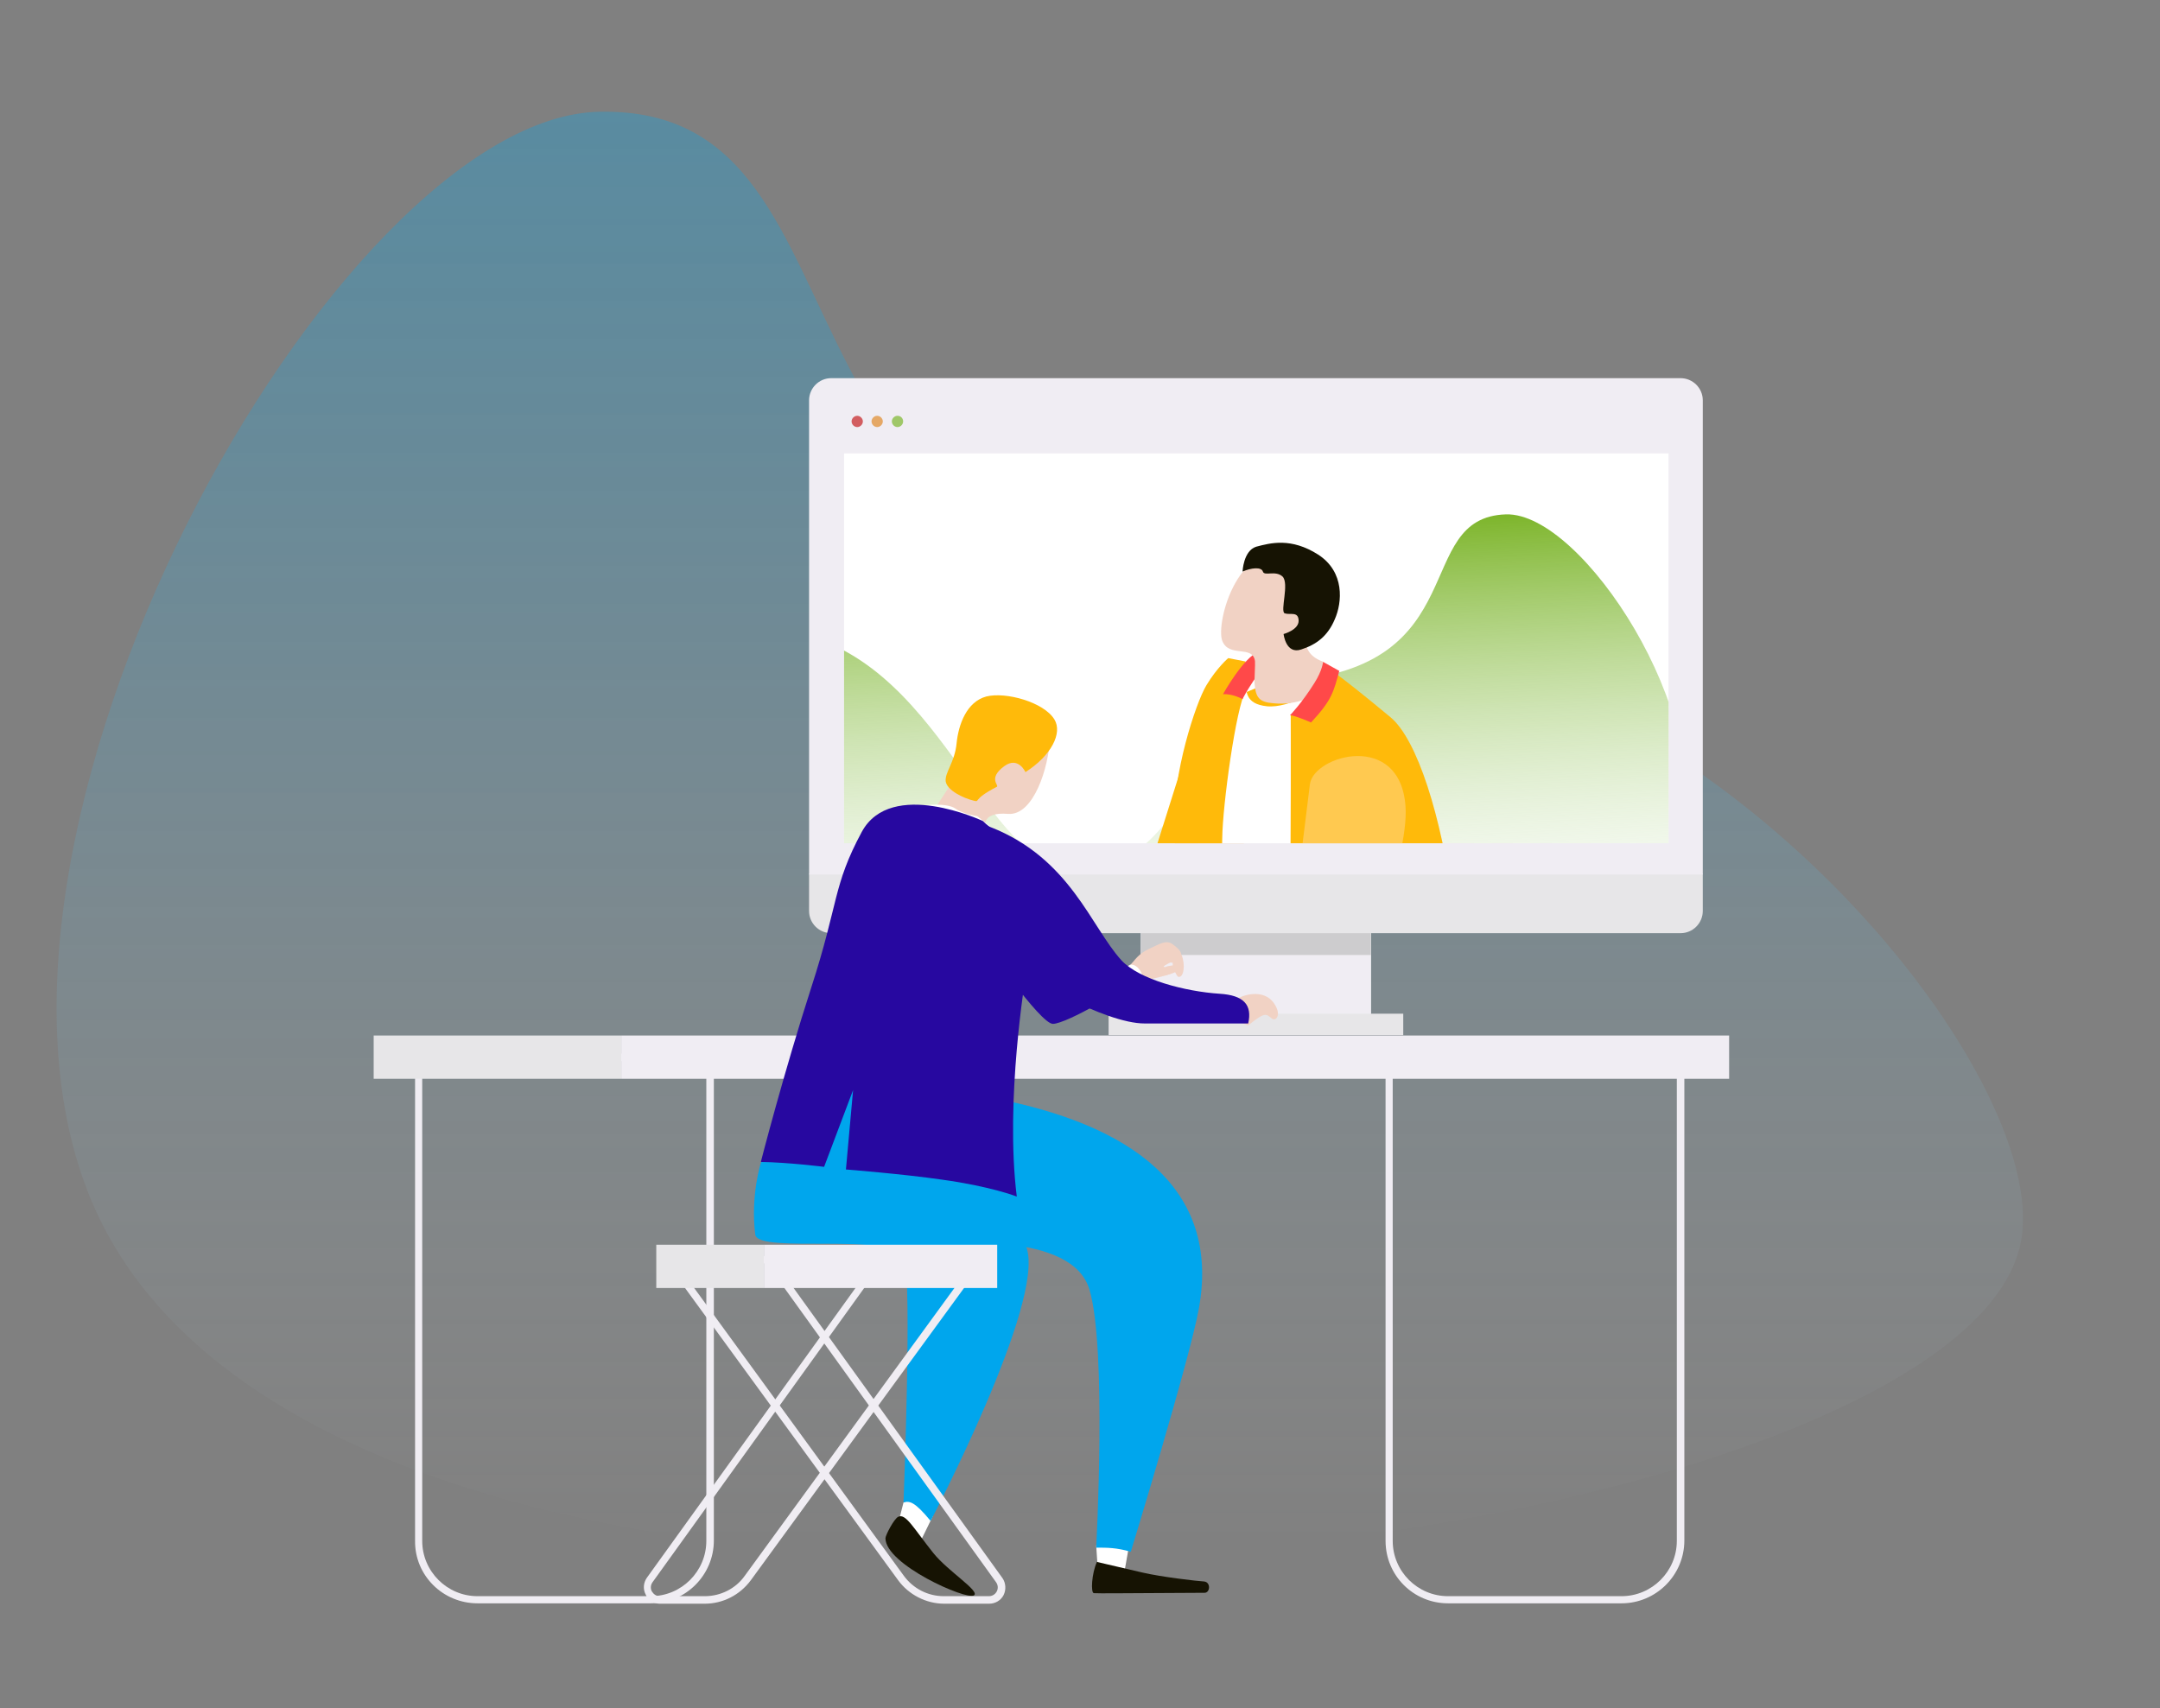 <?xml version="1.0" encoding="utf-8"?>
<!-- Generator: Adobe Illustrator 22.1.0, SVG Export Plug-In . SVG Version: 6.00 Build 0)  -->
<svg version="1.1" id="_x2014_ÎÓÈ_x5F_1" xmlns="http://www.w3.org/2000/svg" xmlns:xlink="http://www.w3.org/1999/xlink"
	 x="0px" y="0px" viewBox="0 0 574 454" style="enable-background:new 0 0 574 454;" xml:space="preserve">
<rect x="0" y="0" width="574" height="454" fill="#808080" stroke="none"/>
<style type="text/css">
	.st0{opacity:0.3;fill:url(#SVGID_1_);enable-background:new    ;}
	.st1{fill:#FFFFFF;}
	.st2{fill:#F0EDF3;}
	.st3{fill:#CDCCCE;}
	.st4{fill:#E7E6E8;}
	.st5{fill:#D25D60;}
	.st6{fill:#E5A866;}
	.st7{fill:#9FC768;}
	.st8{clip-path:url(#SVGID_3_);}
	.st9{fill:url(#SVGID_4_);}
	.st10{fill:#F1D2C4;}
	.st11{fill:#F6511D;}
	.st12{fill:#FFBA0A;}
	.st13{fill:#FF4949;}
	.st14{fill:#161303;}
	.st15{fill:#FFC950;}
	.st16{fill:#2708A0;}
	.st17{fill:#00A6ED;}
</style>
<linearGradient id="SVGID_1_" gradientUnits="userSpaceOnUse" x1="306.988" y1="60.607" x2="306.988" y2="-324.314" gradientTransform="matrix(1 0 0 1 -30.674 354)">
	<stop  offset="0" style="stop-color:#FFFFFF;stop-opacity:0"/>
	<stop  offset="2.168840e-02" style="stop-color:#F6FCFE;stop-opacity:2.168840e-02"/>
	<stop  offset="0.183" style="stop-color:#B6E5FA;stop-opacity:0.183"/>
	<stop  offset="0.342" style="stop-color:#7ED2F6;stop-opacity:0.342"/>
	<stop  offset="0.494" style="stop-color:#51C2F3;stop-opacity:0.494"/>
	<stop  offset="0.64" style="stop-color:#2EB6F0;stop-opacity:0.64"/>
	<stop  offset="0.776" style="stop-color:#15ADEE;stop-opacity:0.776"/>
	<stop  offset="0.9" style="stop-color:#05A8ED;stop-opacity:0.9"/>
	<stop  offset="1" style="stop-color:#00A6ED"/>
</linearGradient>
<path class="st0" d="M25.3,321.4c-44.2-98,64.5-290.4,134-291.7c80.9-1.6,31.6,136.7,193.9,139.9c99.3,2,192.7,115.6,183.8,160.6
	C520,416.2,92.4,470.1,25.3,321.4z"/>
<g>
	<g>
		<rect x="303.2" y="244.9" class="st1" width="61.1" height="28.5"/>
	</g>
	<rect x="303.2" y="244.9" class="st2" width="61.1" height="28.5"/>
	<g>
		<polygon class="st3" points="303.2,253.8 364.3,253.8 364.3,247 360.9,244 306.6,244 303.2,247 		"/>
	</g>
	<g>
		<rect x="294.6" y="269.4" class="st4" width="78.3" height="5.7"/>
	</g>
	<g>
		<path class="st4" d="M215,232.2v9.9c0,3.3,2.7,5.9,5.9,5.9h225.7c3.3,0,5.9-2.7,5.9-5.9v-9.9H215z"/>
	</g>
	<g>
		<path class="st2" d="M446.6,100.5H220.9c-3.3,0-5.9,2.7-5.9,5.9v126h237.5v-126C452.5,103.1,449.8,100.5,446.6,100.5z"/>
	</g>
	<g>
		<polygon class="st2" points="223.9,153.9 223.9,109.2 443.6,109.2 443.6,136.7 		"/>
	</g>
	<g>
		<rect x="223.9" y="109.2" class="st2" width="219.8" height="5.6"/>
	</g>
	<g>
		<path class="st5" d="M229.3,112c0,0.8-0.7,1.5-1.5,1.5s-1.5-0.7-1.5-1.5s0.7-1.5,1.5-1.5S229.3,111.2,229.3,112z"/>
	</g>
	<g>
		<path class="st6" d="M234.6,112c0,0.8-0.7,1.5-1.5,1.5s-1.5-0.7-1.5-1.5s0.7-1.5,1.5-1.5S234.6,111.2,234.6,112z"/>
	</g>
	<g>
		<path class="st7" d="M240,112c0,0.8-0.7,1.5-1.5,1.5s-1.5-0.7-1.5-1.5s0.7-1.5,1.5-1.5C239.4,110.5,240,111.2,240,112z"/>
	</g>
	<rect x="224.3" y="120.5" class="st1" width="219.1" height="103.6"/>
	<g>
		<g>
			<defs>
				<rect id="SVGID_2_" x="224.3" y="120.5" width="219.1" height="103.6"/>
			</defs>
			<clipPath id="SVGID_3_">
				<use xlink:href="#SVGID_2_"  style="overflow:visible;"/>
			</clipPath>
			<g class="st8">
				
					<linearGradient id="SVGID_4_" gradientUnits="userSpaceOnUse" x1="838.551" y1="-102.13" x2="838.551" y2="-232.694" gradientTransform="matrix(-0.999 4.948876e-02 4.948876e-02 0.999 1142.542 332.9)">
					<stop  offset="0" style="stop-color:#FFFFFF;stop-opacity:0"/>
					<stop  offset="2.168840e-02" style="stop-color:#F6FCFE;stop-opacity:2.168840e-02"/>
					<stop  offset="1" style="stop-color:#7DB52B"/>
				</linearGradient>
				<path class="st9" d="M147.5,236.2c-5.9-21.8,29.6-71.8,59.5-68.7c0.3,0,0.6,0.1,0.9,0.1c42.7,5.6,52.9,64.2,78.8,63.7
					c30.9-0.5,33.6-48.8,55-50.3c50.6-3.5,33.2-43.5,58.5-44.3c20.4-0.6,55.4,53.9,46.1,84.1C425.7,287.7,161.2,286.7,147.5,236.2z"
					/>
				<g>
					<g>
						<polygon class="st1" points="313.4,453.8 313.7,457.8 309,463 304.3,460.3 304.4,458.2 303.8,453.8 						"/>
						<path class="st1" d="M360.4,455.3l0.5,4l-5.1,4.2c0,0-3.6-2-3.9-2.2c-0.3-0.1-2.2-6.5-2.2-6.5L360.4,455.3z"/>
						<path class="st10" d="M300.5,250.8l-9.3,17.6c0,0-9.4,5.9-6.7,12.5c2.7,6.5,9.1,7.5,10.9,6.4c1.8-1,11.7-36,11.7-36
							L300.5,250.8z"/>
						<path class="st11" d="M373.5,268.4c-5.5,49.2-11.6,62.5-17.5,98.3c-3.1,19.3,0.3,46,4.9,88.4c0.4,3.6-13.5,3.4-14.5,0
							c-9.3-32-21.1-73.9-23.3-90c-2.8-20.4-0.7-60.3-0.7-60.3l12.5-44.5L373.5,268.4z"/>
						<path class="st11" d="M318.7,252.6c-20.5,45.1-23.7,80.3-25.9,99.7c-3.2,27.8,4.1,51.7,8.9,101.2c0.3,3.1,12.3,3.1,12.4,0
							c1.1-45.1,1.2-93.1,8.3-110.9c6-15.1,19-36.4,19-36.4l14.7-40.7L318.7,252.6z"/>
						<polygon class="st12" points="318.6,189.2 301.7,242.8 292.2,261.2 306.8,262.4 337.1,213.5 349,176.5 						"/>
						<path class="st1" d="M344.4,279.7c-22.1,0-26.2-7.8-26.2-7.8l0.4-58.5c0,0,5.3-28.4,5.1-28.6c-0.2-0.2,7.7-8,7.5-4.6
							s-0.4,6.9,5.5,7.5s14.5-4.9,14.5-4.9l-2.4,9.2L344.4,279.7z"/>
						<polygon class="st13" points="292.2,261.2 296.6,252.6 311.4,254.9 306.8,262.4 						"/>
						<path class="st12" d="M331.1,183.4c-2.7,4.7-6.2,30.7-6.3,39.3c-0.1,8.6-1.1,30.1-3.3,44.8c-1.1,7.9-17.6,48.9-17.6,48.9
							s-10.5-4.9-10.5-12.1c0-8.8,20.8-34.6,18.7-85c-0.6-13.3,5.6-32.4,8.5-37.2s5.8-7.2,5.8-7.2l4.6,0.9L331.1,183.4z"/>
						<path class="st12" d="M343,190.1c0,0,0.5,123.2-3.7,137.4c0,0,41.1-7,44.4-17.8c11.3-37.5,0.1-107.2-14.2-119.1
							c-13-10.8-16.1-12.7-16.1-12.7l-3.8,11.5L343,190.1z"/>
						<path class="st13" d="M335.6,177.3c-4.6,6.5-5.4,8.5-5.4,8.5s-2.7-1.5-5.2-1.3c0,0,5.4-9.8,9.6-11.4
							C339,171.5,335.6,177.3,335.6,177.3z"/>
						<path class="st10" d="M351.7,175.9c-14-5.1,9.3-22.3-6.6-28.3c-16-6-22.1,18-20.3,22.7c1.8,4.6,8.1,1,8.7,5.4
							c0.1,0.6-0.2,5.4-0.1,6c0.3,3.7,1.2,4.9,5,5.2l0,0c3,0.3,6-0.1,8.9-1.2l4.1-1.6L351.7,175.9z"/>
						<path class="st13" d="M355.9,178.3c-1.5,5.6-2,7.8-7.5,13.7c0,0-4.6-2-5.6-1.9c0,0,3.2-3.3,6.5-8.6c2.1-3.3,2.3-5.6,2.3-5.6
							L355.9,178.3z"/>
						<path class="st13" d="M374.4,279.1l1.1,5.2c0,0-6.6,4.2-25.7,8v-5.7C349.7,286.7,367.6,283.1,374.4,279.1z"/>
						<polygon class="st13" points="304.8,273.5 307.9,279.7 302.5,282.3 300.8,276.6 						"/>
						<path class="st14" d="M330.2,151.9c2.3-1,5-1.3,5.4,0s3.3-0.4,5.2,1.3c1.9,1.8-0.7,9.3,0.6,9.8c1.5,0.5,3.6-0.6,3.7,1.9
							s-4,3.6-4,3.6s0.6,5.5,4.7,4.1c4-1.3,7-3.5,8.9-8c2-4.5,2.7-12.6-4.4-17.2c-7.2-4.6-12.7-3.1-16.5-2.1
							C330.4,146.4,330.2,151.9,330.2,151.9z"/>
						<path class="st10" d="M284.2,280c0.5,5.1,0.5,6.1,2,5.8c1.5-0.3,1.2-9.8,1.2-9.8L284.2,280z"/>
						<path class="st14" d="M305.2,467.4c5.1-0.9,9.5-1.6,9-5.7c-0.1-1.2-0.5-4-0.5-4c-2.1,1.6-9,2-9.3,0.5c0,0-25,8.1-25.7,10.6
							c0,0.1,0,0.9,0,1.1C279.3,472.3,300.2,468.4,305.2,467.4z"/>
						<path class="st14" d="M350.9,473c1.9-0.6,11-5,10.5-9.1c-0.1-1.2-0.6-5.1-0.6-5.1c-1.3,2.9-8.6,2.8-8.9,2.6
							c0,0-12.5,7.6-13.2,10.1c0,0.1,0,0.9,0,1.1C339.3,475.1,346.1,474.8,350.9,473z"/>
					</g>
					<g>
						<path class="st15" d="M340.5,269.7c0,0,5.6-45.3,7.6-61.3c1-7.7,24-14.2,25.4,5.9c1,14.1-12.4,46.5-16.2,55.2
							c-0.7,1.8-12.5,12.2-16.1,16.1l-6.7-6.7L340.5,269.7z"/>
						<path class="st10" d="M305.9,317.5l6.4-8.6c0,0-2.6,0.1-4.1-0.3s-1.9-2.2,0.1-1.9c2.1,0.3,6.8-1.5,6.8-1.5l19.6-26.3l6.7,6.7
							c-8.5,8.2-21.3,19.2-22.9,22C309.9,322.7,305.9,317.5,305.9,317.5z"/>
						<polygon class="st13" points="339.4,271.4 347.5,279.5 340.2,286.7 333.5,279.9 						"/>
					</g>
				</g>
			</g>
		</g>
	</g>
</g>
<g>
	<path class="st2" d="M368.2,409.5V280h79.4v129.4c0,9.2-7.5,16.7-16.7,16.7h-46.1C375.6,426.1,368.2,418.7,368.2,409.5z M370.1,282
		v127.5c0,8.1,6.6,14.7,14.7,14.7h46.1c8.1,0,14.7-6.6,14.7-14.7V282H370.1z"/>
	<path class="st2" d="M110.3,409.5V280h79.4v129.4c0,9.2-7.5,16.7-16.7,16.7h-46.1C117.7,426.1,110.2,418.7,110.3,409.5z M112.2,282
		v127.5c0,8.1,6.6,14.7,14.7,14.7H173c8.1,0,14.7-6.6,14.7-14.7V282H112.2z"/>
	<rect x="99.3" y="275.2" class="st4" width="65.8" height="11.5"/>
	<rect x="165.1" y="275.2" class="st2" width="294.4" height="11.5"/>
</g>
<g>
	<g>
		<g>
			<path class="st16" d="M297.7,256.4l-15.5-0.3l-12-11.1l-8.8,5.3c0,0,15,21.8,18.4,21.8c3.5,0,20.5-9.6,20.7-12.2L297.7,256.4z"/>
			<polygon class="st1" points="244.1,397.3 240.1,399.3 239,403.6 244,410.9 247.9,402.9 			"/>
			<path class="st10" d="M311.7,255.2c-0.3,1.2,0.3,2.6,0.6,3.2c0.6,1.2,0.8,1.4,1.4,1.1c1.1-0.6,1.3-4.3-0.2-6.7
				C313.5,252.8,312.1,253.8,311.7,255.2z"/>
			<polygon class="st1" points="300.4,408.7 291.3,410.7 291.6,415.2 298.6,418.9 			"/>
			<path class="st17" d="M234,279.7L202.2,309c0,0-2.8,8.7-1.5,19.1c0.7,5.3,37.2-0.9,39.6,6.4c2.1,6.5-0.2,64.8-0.2,64.8
				c1.6-0.5,3-0.2,7.2,4.9c0,0,30.5-58.1,25.5-72.6c-3.1-8.9-17.4-0.7-24-21.1L234,279.7z"/>
			<path class="st10" d="M300.1,256.7c1.5-1.4,2.2-3.2,5.6-4.7c2.3-1,4.2-2.4,6-1c3.7,2.7,1.6,3,0.4,4.9l-1.1-0.1
				c0,0-3.5,1.6-0.6,1.1c1.3-0.3,1.7-0.2,1.8,0.8c0.2,1.4-6,2.3-11.7,3.8C300.5,261.5,298.7,258,300.1,256.7z"/>
			<path class="st1" d="M296.1,258.8l4.2-2.4c2.3-0.5,4.7,4.1,2.4,4.8c-2,0.6-3.6,0.9-4.5,1.2L296.1,258.8z"/>
			<path class="st14" d="M235.3,408.8c0,7,21.5,16.5,23.5,15.2c1.8-1.1-6.9-6.4-10.8-11.3c-5.2-6.5-7.3-10.6-9.3-9.6
				C237.6,403.6,235.3,408,235.3,408.8z"/>
			<path class="st17" d="M221.3,292.5c-1.5,16.6,14.3,37.2,14.3,37.2c18.4,0.5,49.3-2.3,53.9,13c4.7,15.6,1.8,68.6,1.8,68.6
				c3,0,5.4,0,9.2,1.1c0,0,15.7-51.3,18.1-64.7c5.8-32.1-18.2-48.9-54.8-55.9C263.8,291.8,222.7,276,221.3,292.5z"/>
			<path class="st10" d="M263.7,189.4c-5.4,1.4-7.6,7.4-9.2,14.7c-0.7,3-2.6,5.4-5.4,9.8c-2.3,3.7,12.8,5.8,12.8,5.8s-1.2-4,6-3.4
				c6.8,0.5,10.8-12.4,11.1-20.1C279.2,191.3,271.3,187.3,263.7,189.4z"/>
			<path class="st1" d="M253.9,214.9c-2.2-1.6-8.2-0.9-8.2-0.9c0.3,1,1.2,1.9,4,3c4.8,2,13.6,2.8,13.6,2.8l-3.6-2.9
				C259.7,216.9,256,216.4,253.9,214.9z"/>
			<path class="st12" d="M262.1,185.1c-5.2,1.4-7.4,7.4-7.9,12.5c-0.5,5-3.1,7.6-2.9,10c0.3,2.4,4.6,4.5,7.5,5.2
				c1.8,0.4-0.7-0.2,6.1-3.7c0.7-0.4-2.5-2.2,2-5.5c3.7-2.7,5.6,1.6,5.6,1.6c6.9-4.4,9.9-10.4,7.7-14
				C277.4,186.6,267.3,183.8,262.1,185.1z"/>
			<path class="st10" d="M309.9,256.9c0,0,3.2-0.9,3.6,0c0.4,1-1.6,1.8-4.1,2.4L309.9,256.9z"/>
			<path class="st14" d="M320,420.3c-1.8-0.1-11.4-1.2-16.5-2.4c-5.1-1.2-12-2.8-12-2.8c-1.4,3-1.7,8.3-0.8,8.3
				c1,0.1,8.4,0,29.4-0.1C321.6,423.3,321.8,420.5,320,420.3z"/>
			<path class="st10" d="M326.1,270.5c0,0,2-4.2,2.9-5.1c0.9-0.8,6.8-2.9,9.6,1.3c2.1,3.1,0.4,4.8-0.6,4c-1.5-1.1-1.5-2.1-6.3,1.8
				L326.1,270.5z"/>
			<path class="st16" d="M202.2,308.8c7.2,0.1,16.8,1.3,16.8,1.3l7.7-20.4l-1.9,21.1c0,0,15.2,1.2,25.5,2.7
				c13.1,1.8,19.9,4.5,19.9,4.5c-3.2-25.7,2.4-58.8,2.4-58.8s20.7,12.8,31.6,12.8c7.5,0,27.5,0,27.5,0c1.1-4.9-1.1-7.5-7.6-7.9
				c-9.2-0.6-21.4-3.8-26.1-8.9c-8.1-8.9-13.6-27.1-34.8-35.4c-0.6-0.2-2-1.6-2-1.6s-24.4-11.5-32.2,2.9
				c-7.7,14.3-6.1,18.8-13.4,41.3C208.4,284.7,202.1,309,202.2,308.8z"/>
		</g>
	</g>
	<g>
		<path class="st2" d="M171.6,423.8c-0.8-1.5-0.6-3.2,0.3-4.5l61.7-85.7l27.4,2.1L199.5,420c-2.9,3.9-7.4,6.2-12.2,6.2h-12
			C173.7,426.2,172.2,425.3,171.6,423.8z M234.4,335.7l-61,84.8c-0.5,0.7-0.6,1.6-0.2,2.4c0.5,0.8,1.2,1.3,2.1,1.3h12
			c4.2,0,8.2-2,10.6-5.4l59.3-81.4L234.4,335.7z"/>
		<path class="st2" d="M238.7,420l-61.4-84.2l27.4-2.1l61.7,85.7c0.9,1.3,1,3.1,0.3,4.5s-2.2,2.3-3.8,2.3h-12
			C246.1,426.2,241.5,423.8,238.7,420z M180.9,337.4l59.3,81.4c2.5,3.4,6.4,5.4,10.6,5.4h12c0.9,0,1.7-0.5,2.1-1.3s0.3-1.7-0.2-2.4
			l-61-84.8L180.9,337.4z"/>
		<rect x="174.4" y="330.8" class="st4" width="28.6" height="11.5"/>
		<rect x="203" y="330.8" class="st2" width="62" height="11.5"/>
	</g>
</g>
</svg>
